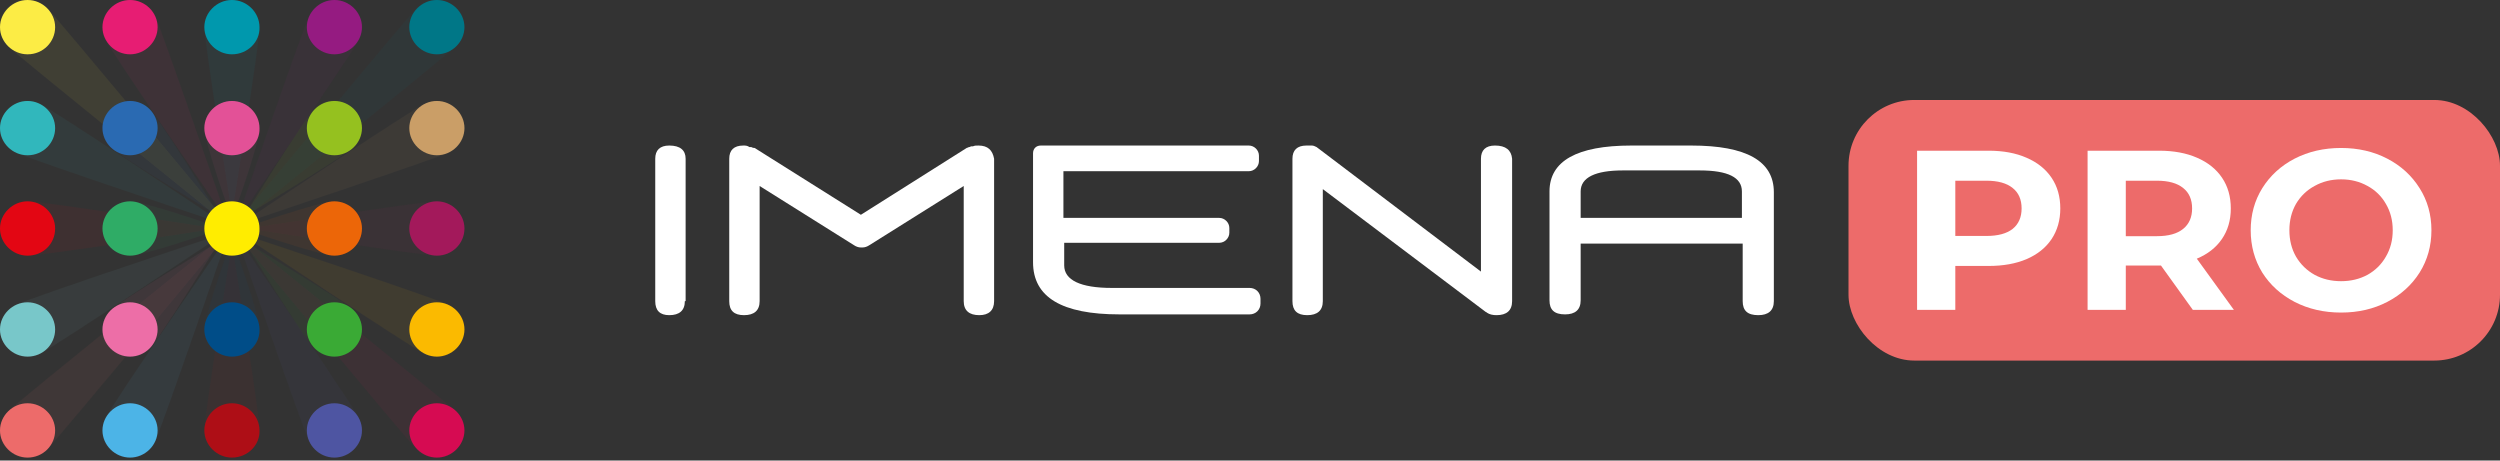 <svg width="228" height="42" viewBox="0 0 228 42" fill="none" xmlns="http://www.w3.org/2000/svg">
<rect x="0" y="0" width="228" height="42" fill="#333333" stroke="none"/>
<g clip-path="url(#clip0)">
<path d="M62.458 27.465C62.458 28.317 61.961 28.743 61.037 28.743C60.184 28.743 59.758 28.317 59.758 27.465V14.479C59.758 13.698 60.184 13.273 61.037 13.273C62.032 13.273 62.529 13.698 62.529 14.479V27.465H62.458Z" fill="white"/>
<path d="M89.241 13.273C89.028 13.273 88.886 13.273 88.743 13.343C88.672 13.343 88.672 13.343 88.602 13.343C88.53 13.343 88.459 13.414 88.388 13.414C88.317 13.414 88.246 13.485 88.175 13.485L78.513 19.588L68.923 13.556C68.852 13.485 68.781 13.485 68.71 13.485C68.638 13.485 68.567 13.414 68.496 13.414C68.425 13.414 68.425 13.414 68.354 13.414C68.141 13.273 67.999 13.273 67.786 13.273C66.933 13.273 66.507 13.698 66.507 14.479V27.465C66.507 28.317 66.933 28.743 67.857 28.743C68.781 28.743 69.278 28.317 69.278 27.465V16.963L77.874 22.356C78.087 22.498 78.3 22.569 78.513 22.569H78.655C78.868 22.569 79.082 22.498 79.295 22.356L87.891 16.963V27.465C87.891 28.317 88.388 28.743 89.312 28.743C90.165 28.743 90.662 28.317 90.662 27.465V14.479C90.52 13.698 90.093 13.273 89.241 13.273Z" fill="white"/>
<path d="M136.342 13.273C135.489 13.273 135.063 13.698 135.063 14.479V24.769L120.357 13.627C120.286 13.556 120.144 13.485 120.073 13.414C119.931 13.343 119.788 13.273 119.646 13.273C119.504 13.273 119.362 13.273 119.149 13.273C118.297 13.273 117.871 13.698 117.871 14.479V27.465C117.871 28.317 118.297 28.743 119.22 28.743C120.144 28.743 120.641 28.317 120.641 27.465V17.247L135.418 28.388C135.489 28.459 135.56 28.459 135.631 28.53C135.844 28.672 136.128 28.743 136.484 28.743C137.407 28.743 137.904 28.317 137.904 27.465V14.479C137.833 13.698 137.336 13.273 136.342 13.273Z" fill="white"/>
<path d="M154.244 13.273H148.774C143.801 13.273 141.314 14.692 141.314 17.459V27.394C141.314 28.246 141.741 28.672 142.735 28.672C143.659 28.672 144.156 28.246 144.156 27.394V22.214H158.933V27.465C158.933 28.317 159.359 28.743 160.354 28.743C161.277 28.743 161.775 28.317 161.775 27.465V17.53C161.775 14.692 159.288 13.273 154.244 13.273ZM144.156 19.943V17.459C144.156 16.182 145.506 15.543 147.992 15.543H155.026C157.583 15.543 158.862 16.182 158.862 17.459V19.872H144.156V19.943Z" fill="white"/>
<path d="M113.892 15.614C114.389 15.614 114.816 15.188 114.816 14.692V14.195C114.816 13.698 114.389 13.273 113.892 13.273H94.924C94.497 13.273 94.213 13.556 94.213 13.982V23.917C94.213 27.11 96.842 28.672 102.099 28.672H113.963C114.531 28.672 114.958 28.246 114.958 27.678V27.252C114.958 26.685 114.531 26.259 113.963 26.259H101.389C98.547 26.259 97.055 25.549 97.055 24.201V22.143H111.193C111.69 22.143 112.116 21.717 112.116 21.221V20.795C112.116 20.298 111.69 19.872 111.193 19.872H96.984V15.614H113.892Z" fill="white"/>
<rect x="168.584" y="9.117" width="59.416" height="23.767" rx="6" fill="#ED6B6A"/>
<path d="M181.358 13.744C182.692 13.744 183.847 13.958 184.822 14.387C185.812 14.815 186.572 15.423 187.103 16.211C187.634 16.999 187.899 17.932 187.899 19.01C187.899 20.074 187.634 21.007 187.103 21.809C186.572 22.597 185.812 23.205 184.822 23.633C183.847 24.048 182.692 24.255 181.358 24.255H178.324V28.257H174.838V13.744H181.358ZM181.164 21.519C182.211 21.519 183.007 21.304 183.553 20.876C184.098 20.434 184.37 19.812 184.37 19.01C184.37 18.195 184.098 17.573 183.553 17.144C183.007 16.702 182.211 16.481 181.164 16.481H178.324V21.519H181.164Z" fill="white"/>
<path d="M199.984 28.257L197.079 24.214H193.873V28.257H190.388V13.744H196.907C198.241 13.744 199.396 13.958 200.372 14.387C201.361 14.815 202.122 15.423 202.652 16.211C203.183 16.999 203.449 17.932 203.449 19.01C203.449 20.088 203.176 21.021 202.631 21.809C202.1 22.583 201.34 23.177 200.35 23.592L203.728 28.257H199.984ZM199.92 19.01C199.92 18.195 199.647 17.573 199.102 17.144C198.557 16.702 197.761 16.481 196.714 16.481H193.873V21.539H196.714C197.761 21.539 198.557 21.318 199.102 20.876C199.647 20.434 199.92 19.812 199.92 19.01Z" fill="white"/>
<path d="M213.505 28.506C211.941 28.506 210.528 28.181 209.266 27.531C208.018 26.881 207.035 25.99 206.318 24.857C205.615 23.709 205.264 22.424 205.264 21C205.264 19.577 205.615 18.298 206.318 17.165C207.035 16.018 208.018 15.119 209.266 14.47C210.528 13.82 211.941 13.495 213.505 13.495C215.068 13.495 216.474 13.82 217.722 14.47C218.97 15.119 219.953 16.018 220.67 17.165C221.387 18.298 221.746 19.577 221.746 21C221.746 22.424 221.387 23.709 220.67 24.857C219.953 25.99 218.97 26.881 217.722 27.531C216.474 28.181 215.068 28.506 213.505 28.506ZM213.505 25.644C214.394 25.644 215.197 25.451 215.915 25.064C216.632 24.663 217.191 24.11 217.593 23.405C218.009 22.7 218.217 21.899 218.217 21C218.217 20.102 218.009 19.3 217.593 18.595C217.191 17.89 216.632 17.345 215.915 16.957C215.197 16.557 214.394 16.356 213.505 16.356C212.615 16.356 211.812 16.557 211.095 16.957C210.377 17.345 209.811 17.89 209.395 18.595C208.993 19.3 208.792 20.102 208.792 21C208.792 21.899 208.993 22.7 209.395 23.405C209.811 24.11 210.377 24.663 211.095 25.064C211.812 25.451 212.615 25.644 213.505 25.644Z" fill="white"/>
<g opacity="0.25">
<path opacity="0.25" d="M21.151 20.892C21.151 20.892 40.608 36.561 41.592 37.531C42.576 38.5 42.576 40.061 41.592 41.031C40.608 42 39.023 42 38.04 41.031C37.056 40.061 21.151 20.892 21.151 20.892Z" fill="#D60B52"/>
<path opacity="0.25" d="M21.152 22.238C21.152 22.238 18.637 37.854 18.637 39.254C18.637 40.6 19.785 41.731 21.152 41.731C22.518 41.731 23.666 40.6 23.666 39.254C23.72 37.854 21.152 22.238 21.152 22.238Z" fill="#AE0E16"/>
<path opacity="0.25" d="M21.151 20.892C21.151 20.892 1.694 36.561 0.71 37.531C-0.273 38.5 -0.273 40.061 0.71 41.031C1.694 42 3.279 42 4.263 41.031C5.247 40.061 21.151 20.892 21.151 20.892Z" fill="#ED6B6A"/>
<path opacity="0.25" d="M20.769 21.539C20.769 21.539 10.22 36.885 9.619 38.123C8.963 39.362 9.455 40.816 10.712 41.462C11.97 42.108 13.445 41.623 14.101 40.385C14.702 39.146 20.769 21.539 20.769 21.539Z" fill="#4CB4E7"/>
<path opacity="0.25" d="M21.588 21.539C21.588 21.539 32.137 36.885 32.738 38.123C33.394 39.362 32.902 40.816 31.645 41.462C30.388 42.108 28.912 41.623 28.256 40.385C27.601 39.146 21.588 21.539 21.588 21.539Z" fill="#4E55A2"/>
<path opacity="0.25" d="M21.152 19.492C21.152 19.492 18.637 3.877 18.637 2.477C18.637 1.131 19.785 0 21.152 0C22.518 0 23.666 1.131 23.666 2.477C23.72 3.823 21.152 19.492 21.152 19.492Z" fill="#0098AD"/>
<path opacity="0.25" d="M21.152 20.839C21.152 20.839 1.695 5.17 0.711 4.201C-0.272 3.231 -0.272 1.67 0.711 0.701C1.695 -0.269 3.28 -0.269 4.264 0.701C5.248 1.67 21.152 20.839 21.152 20.839Z" fill="#FCEC45"/>
<path opacity="0.25" d="M21.151 20.838C21.151 20.838 40.608 5.169 41.592 4.2C42.576 3.231 42.576 1.669 41.592 0.7C40.608 -0.269 39.023 -0.269 38.04 0.7C37.056 1.669 21.151 20.838 21.151 20.838Z" fill="#007787"/>
<path opacity="0.25" d="M20.769 20.192C20.769 20.192 10.22 4.846 9.619 3.608C8.963 2.369 9.455 0.915 10.712 0.269C11.97 -0.377 13.445 0.108 14.101 1.346C14.702 2.585 20.769 20.192 20.769 20.192Z" fill="#E71D73"/>
<path opacity="0.25" d="M21.588 20.192C21.588 20.192 32.137 4.846 32.738 3.608C33.394 2.369 32.902 0.915 31.645 0.269C30.388 -0.377 28.912 0.108 28.256 1.346C27.601 2.585 21.588 20.192 21.588 20.192Z" fill="#951B81"/>
<path opacity="0.25" d="M22.572 20.839C22.572 20.839 38.422 23.316 39.843 23.316C41.209 23.316 42.357 22.185 42.357 20.839C42.357 19.493 41.209 18.362 39.843 18.362C38.422 18.362 22.572 20.839 22.572 20.839Z" fill="#A3195B"/>
<path opacity="0.25" d="M21.862 21.269C21.862 21.269 37.438 31.661 38.695 32.254C39.952 32.9 41.428 32.415 42.084 31.177C42.74 29.938 42.248 28.484 40.991 27.838C39.734 27.192 21.862 21.269 21.862 21.269Z" fill="#FBBA00"/>
<path opacity="0.25" d="M22.081 20.839C22.081 20.839 29.131 23.316 30.497 23.316C31.864 23.316 33.011 22.185 33.011 20.839C33.011 19.493 31.864 18.362 30.497 18.362C29.131 18.362 22.081 20.839 22.081 20.839Z" fill="#EC6608"/>
<path opacity="0.25" d="M21.862 20.462C21.862 20.462 37.438 10.069 38.695 9.477C39.952 8.831 41.428 9.315 42.084 10.554C42.74 11.792 42.248 13.246 40.991 13.892C39.734 14.485 21.862 20.462 21.862 20.462Z" fill="#CA9E67"/>
<path opacity="0.25" d="M19.785 20.839C19.785 20.839 3.935 23.316 2.514 23.316C1.148 23.316 -0 22.185 -0 20.839C-0 19.493 1.148 18.362 2.514 18.362C3.88 18.362 19.785 20.839 19.785 20.839Z" fill="#E30613"/>
<path opacity="0.25" d="M20.277 20.839C20.277 20.839 13.227 23.316 11.86 23.316C10.494 23.316 9.346 22.185 9.346 20.839C9.346 19.493 10.494 18.362 11.86 18.362C13.227 18.362 20.277 20.839 20.277 20.839Z" fill="#2FAC66"/>
<path opacity="0.25" d="M20.496 21.269C20.496 21.269 4.919 31.661 3.662 32.254C2.405 32.9 0.929 32.415 0.273 31.177C-0.382 29.938 0.11 28.484 1.367 27.838C2.624 27.192 20.496 21.269 20.496 21.269Z" fill="#78C7C9"/>
<path opacity="0.25" d="M20.496 20.462C20.496 20.462 4.919 10.069 3.662 9.477C2.405 8.831 0.929 9.315 0.273 10.554C-0.382 11.792 0.11 13.246 1.367 13.892C2.624 14.485 20.496 20.462 20.496 20.462Z" fill="#31B7BC"/>
<path opacity="0.25" d="M20.058 21.969C20.058 21.969 11.04 27.354 10.056 28.323C9.072 29.292 9.072 30.854 10.056 31.823C11.04 32.792 12.625 32.792 13.609 31.823C14.592 30.854 20.058 21.969 20.058 21.969Z" fill="#ED6EA7"/>
<path opacity="0.25" d="M21.152 21.754C21.152 21.754 18.637 28.7 18.637 30.046C18.637 31.392 19.785 32.523 21.152 32.523C22.518 32.523 23.666 31.392 23.666 30.046C23.72 28.7 21.152 21.754 21.152 21.754Z" fill="#004D88"/>
<path opacity="0.25" d="M22.244 21.969C22.244 21.969 31.262 27.354 32.246 28.323C33.23 29.292 33.23 30.854 32.246 31.823C31.262 32.792 29.677 32.792 28.694 31.823C27.71 30.854 22.244 21.969 22.244 21.969Z" fill="#3AAA35"/>
<path opacity="0.25" d="M20.058 19.761C20.058 19.761 11.04 14.377 10.056 13.408C9.072 12.438 9.072 10.877 10.056 9.908C11.04 8.938 12.625 8.938 13.609 9.908C14.592 10.877 20.058 19.761 20.058 19.761Z" fill="#2A6AB2"/>
<path opacity="0.25" d="M21.152 19.977C21.152 19.977 18.637 13.031 18.637 11.685C18.637 10.339 19.785 9.208 21.152 9.208C22.518 9.208 23.666 10.339 23.666 11.685C23.72 13.031 21.152 19.977 21.152 19.977Z" fill="#E35197"/>
<path opacity="0.25" d="M22.244 19.761C22.244 19.761 31.262 14.377 32.246 13.408C33.23 12.438 33.23 10.877 32.246 9.908C31.262 8.938 29.677 8.938 28.694 9.908C27.71 10.877 22.244 19.761 22.244 19.761Z" fill="#95C11F"/>
</g>
<path d="M39.843 41.731C38.477 41.731 37.329 40.6 37.329 39.254C37.329 37.908 38.477 36.777 39.843 36.777C41.209 36.777 42.357 37.908 42.357 39.254C42.357 40.6 41.209 41.731 39.843 41.731Z" fill="#D60B52"/>
<path d="M2.514 23.315C1.148 23.315 -0 22.184 -0 20.838C-0 19.492 1.148 18.361 2.514 18.361C3.88 18.361 5.028 19.492 5.028 20.838C5.028 22.238 3.935 23.315 2.514 23.315Z" fill="#E30613"/>
<path d="M11.86 23.315C10.493 23.315 9.346 22.184 9.346 20.838C9.346 19.492 10.493 18.361 11.86 18.361C13.226 18.361 14.374 19.492 14.374 20.838C14.374 22.238 13.226 23.315 11.86 23.315Z" fill="#2FAC66"/>
<path d="M30.497 23.315C29.131 23.315 27.983 22.184 27.983 20.838C27.983 19.492 29.131 18.361 30.497 18.361C31.864 18.361 33.011 19.492 33.011 20.838C33.011 22.238 31.864 23.315 30.497 23.315Z" fill="#EC6608"/>
<path d="M39.843 23.315C38.477 23.315 37.329 22.184 37.329 20.838C37.329 19.492 38.477 18.361 39.843 18.361C41.209 18.361 42.357 19.492 42.357 20.838C42.357 22.238 41.209 23.315 39.843 23.315Z" fill="#A3195B"/>
<path d="M2.514 14.161C1.148 14.161 -0 13.031 -0 11.684C-0 10.338 1.148 9.208 2.514 9.208C3.88 9.208 5.028 10.338 5.028 11.684C5.028 13.031 3.935 14.161 2.514 14.161Z" fill="#31B7BC"/>
<path d="M11.86 14.161C10.493 14.161 9.346 13.031 9.346 11.684C9.346 10.338 10.493 9.208 11.86 9.208C13.226 9.208 14.374 10.338 14.374 11.684C14.374 13.031 13.226 14.161 11.86 14.161Z" fill="#2A6AB2"/>
<path d="M39.843 14.161C38.477 14.161 37.329 13.031 37.329 11.684C37.329 10.338 38.477 9.208 39.843 9.208C41.209 9.208 42.357 10.338 42.357 11.684C42.357 13.031 41.209 14.161 39.843 14.161Z" fill="#CA9E67"/>
<path d="M2.514 41.731C1.148 41.731 -0 40.6 -0 39.254C-0 37.908 1.148 36.777 2.514 36.777C3.88 36.777 5.028 37.908 5.028 39.254C5.028 40.6 3.935 41.731 2.514 41.731Z" fill="#ED6B6A"/>
<path d="M11.86 41.731C10.493 41.731 9.346 40.6 9.346 39.254C9.346 37.908 10.493 36.777 11.86 36.777C13.226 36.777 14.374 37.908 14.374 39.254C14.374 40.6 13.226 41.731 11.86 41.731Z" fill="#4CB4E7"/>
<path d="M21.151 41.731C19.785 41.731 18.637 40.6 18.637 39.254C18.637 37.908 19.785 36.777 21.151 36.777C22.517 36.777 23.665 37.908 23.665 39.254C23.72 40.6 22.572 41.731 21.151 41.731Z" fill="#AE0E16"/>
<path d="M30.497 41.731C29.131 41.731 27.983 40.6 27.983 39.254C27.983 37.908 29.131 36.777 30.497 36.777C31.864 36.777 33.011 37.908 33.011 39.254C33.011 40.6 31.864 41.731 30.497 41.731Z" fill="#4E55A2"/>
<path d="M2.514 32.523C1.148 32.523 -0 31.392 -0 30.046C-0 28.7 1.148 27.569 2.514 27.569C3.88 27.569 5.028 28.7 5.028 30.046C5.028 31.392 3.935 32.523 2.514 32.523Z" fill="#78C7C9"/>
<path d="M11.86 32.523C10.493 32.523 9.346 31.392 9.346 30.046C9.346 28.7 10.493 27.569 11.86 27.569C13.226 27.569 14.374 28.7 14.374 30.046C14.374 31.392 13.226 32.523 11.86 32.523Z" fill="#ED6EA7"/>
<path d="M21.151 32.523C19.785 32.523 18.637 31.392 18.637 30.046C18.637 28.7 19.785 27.569 21.151 27.569C22.517 27.569 23.665 28.7 23.665 30.046C23.72 31.392 22.572 32.523 21.151 32.523Z" fill="#004D88"/>
<path d="M30.497 32.523C29.131 32.523 27.983 31.392 27.983 30.046C27.983 28.7 29.131 27.569 30.497 27.569C31.864 27.569 33.011 28.7 33.011 30.046C33.011 31.392 31.864 32.523 30.497 32.523Z" fill="#3AAA35"/>
<path d="M39.843 32.523C38.477 32.523 37.329 31.392 37.329 30.046C37.329 28.7 38.477 27.569 39.843 27.569C41.209 27.569 42.357 28.7 42.357 30.046C42.357 31.392 41.209 32.523 39.843 32.523Z" fill="#FBBA00"/>
<path d="M2.514 4.954C1.148 4.954 -0 3.823 -0 2.477C-0 1.131 1.148 0 2.514 0C3.88 0 5.028 1.131 5.028 2.477C5.028 3.823 3.935 4.954 2.514 4.954Z" fill="#FCEC45"/>
<path d="M11.86 4.954C10.493 4.954 9.346 3.823 9.346 2.477C9.346 1.131 10.493 0 11.86 0C13.226 0 14.374 1.131 14.374 2.477C14.374 3.823 13.226 4.954 11.86 4.954Z" fill="#E71D73"/>
<path d="M21.151 4.954C19.785 4.954 18.637 3.823 18.637 2.477C18.637 1.131 19.785 0 21.151 0C22.517 0 23.665 1.131 23.665 2.477C23.72 3.823 22.572 4.954 21.151 4.954Z" fill="#0098AD"/>
<path d="M30.497 4.954C29.131 4.954 27.983 3.823 27.983 2.477C27.983 1.131 29.131 0 30.497 0C31.864 0 33.011 1.131 33.011 2.477C33.011 3.823 31.864 4.954 30.497 4.954Z" fill="#951B81"/>
<path d="M39.843 4.954C38.477 4.954 37.329 3.823 37.329 2.477C37.329 1.131 38.477 0 39.843 0C41.209 0 42.357 1.131 42.357 2.477C42.357 3.823 41.209 4.954 39.843 4.954Z" fill="#007787"/>
<path d="M30.497 14.161C29.131 14.161 27.983 13.031 27.983 11.684C27.983 10.338 29.131 9.208 30.497 9.208C31.864 9.208 33.011 10.338 33.011 11.684C33.011 13.031 31.864 14.161 30.497 14.161Z" fill="#95C11F"/>
<path d="M21.151 23.315C19.785 23.315 18.637 22.184 18.637 20.838C18.637 19.492 19.785 18.361 21.151 18.361C22.517 18.361 23.665 19.492 23.665 20.838C23.72 22.238 22.572 23.315 21.151 23.315Z" fill="#FFED00"/>
<path d="M21.151 14.161C19.785 14.161 18.637 13.031 18.637 11.684C18.637 10.338 19.785 9.208 21.151 9.208C22.517 9.208 23.665 10.338 23.665 11.684C23.72 13.031 22.572 14.161 21.151 14.161Z" fill="#E35197"/>
</g>
<defs>
<clipPath id="clip0">
<rect width="228" height="42" fill="white"/>
</clipPath>
</defs>
</svg>
